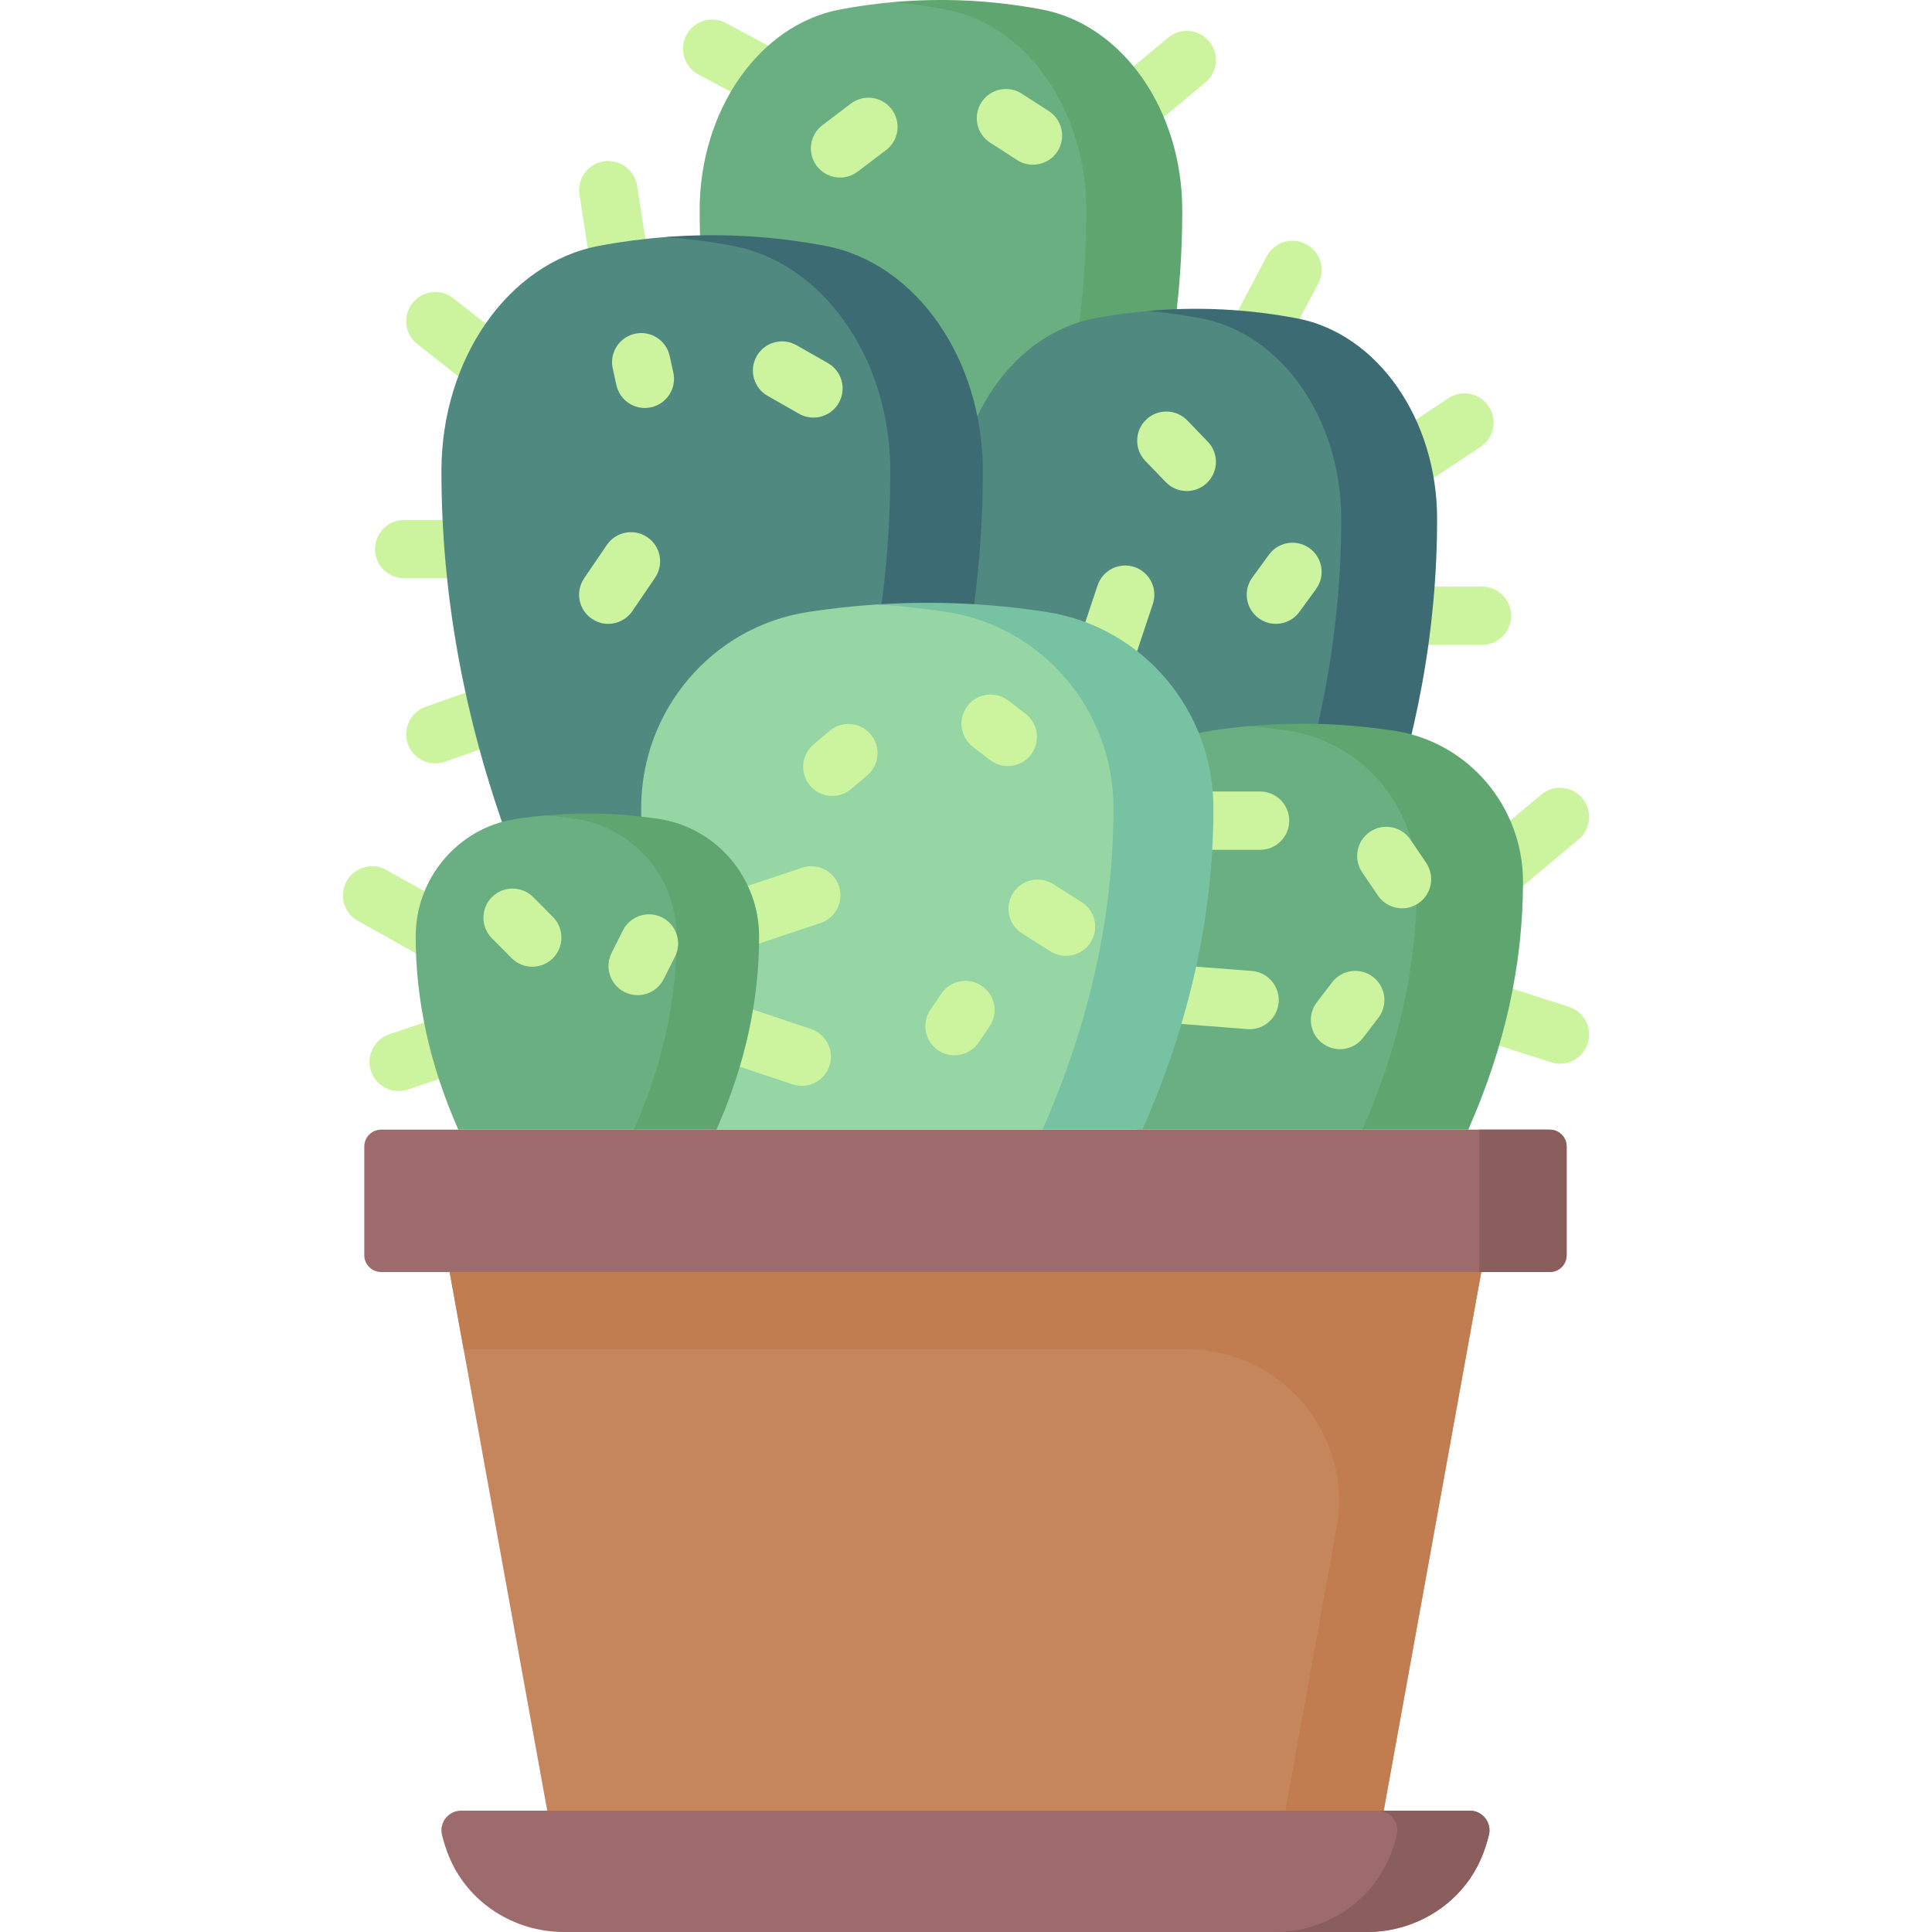 <svg id="Capa_1" enable-background="new 0 0 512 512" height="512" viewBox="0 0 512 512" width="512" xmlns="http://www.w3.org/2000/svg"><g><g><path d="m206.831 30.335c-1.23 0-2.479-.296-3.64-.917l-18.114-9.698c-3.762-2.014-5.179-6.697-3.165-10.459 2.015-3.761 6.695-5.176 10.459-3.165l18.114 9.698c3.762 2.014 5.179 6.697 3.165 10.459-1.393 2.601-4.061 4.082-6.819 4.082z" fill="#ccf49f"/></g><g><path d="m295.966 39.04c-2.218 0-4.421-.951-5.949-2.791-2.725-3.284-2.274-8.155 1.009-10.88l18.544-15.396c3.282-2.727 8.154-2.275 10.88 1.009 2.725 3.284 2.274 8.155-1.009 10.88l-18.544 15.396c-1.442 1.198-3.192 1.782-4.931 1.782z" fill="#ccf49f"/></g><g><g><path d="m115.369 202.313c-3.184 0-6.166-1.984-7.286-5.157-1.421-4.024.69-8.438 4.714-9.857l16.578-5.85c4.024-1.422 8.438.691 9.857 4.714 1.421 4.024-.69 8.438-4.714 9.857l-16.578 5.85c-.849.301-1.717.443-2.571.443z" fill="#ccf49f"/></g><g><path d="m123.097 153.247h-15.989c-4.268 0-7.726-3.459-7.726-7.726 0-4.268 3.459-7.726 7.726-7.726h15.989c4.268 0 7.726 3.459 7.726 7.726s-3.458 7.726-7.726 7.726z" fill="#ccf49f"/></g><g><path d="m131.942 105.918c-1.675 0-3.362-.542-4.78-1.66l-16.578-13.076c-3.35-2.643-3.925-7.501-1.282-10.851 2.641-3.35 7.499-3.926 10.851-1.282l16.578 13.076c3.35 2.643 3.925 7.501 1.282 10.851-1.524 1.933-3.786 2.942-6.071 2.942z" fill="#ccf49f"/></g><g><path d="m164.193 77.452c-3.743 0-7.031-2.725-7.626-6.538l-3.009-19.324c-.656-4.216 2.229-8.167 6.446-8.824 4.236-.652 8.167 2.231 8.824 6.446l3.009 19.324c.656 4.216-2.229 8.167-6.446 8.824-.403.062-.804.092-1.198.092z" fill="#ccf49f"/></g></g><g><g><path d="m332.587 98.045c-1.217 0-2.453-.289-3.605-.897-3.772-1.995-5.213-6.67-3.219-10.443l9.931-18.784c1.995-3.771 6.667-5.214 10.443-3.219 3.772 1.995 5.213 6.67 3.219 10.443l-9.931 18.784c-1.387 2.62-4.066 4.116-6.838 4.116z" fill="#ccf49f"/></g><g><path d="m374.25 128.896c-2.503 0-4.958-1.214-6.445-3.456-2.359-3.555-1.389-8.35 2.166-10.709l13.855-9.193c3.555-2.362 8.35-1.389 10.709 2.166s1.389 8.35-2.166 10.709l-13.855 9.193c-1.313.873-2.797 1.29-4.264 1.29z" fill="#ccf49f"/></g><g><path d="m392.743 170.903h-19.657c-4.268 0-7.726-3.459-7.726-7.726 0-4.268 3.459-7.726 7.726-7.726h19.657c4.268 0 7.726 3.459 7.726 7.726.001 4.267-3.458 7.726-7.726 7.726z" fill="#ccf49f"/></g></g><g><g><path d="m396.171 238.661c-2.208 0-4.4-.942-5.929-2.767-2.739-3.273-2.307-8.145.965-10.884l17.236-14.428c3.273-2.737 8.146-2.306 10.884.965 2.739 3.273 2.307 8.145-.965 10.884l-17.236 14.428c-1.446 1.211-3.206 1.802-4.955 1.802z" fill="#ccf49f"/></g><g><path d="m413.404 281.891c-.781 0-1.573-.119-2.357-.369l-21.355-6.834c-4.064-1.301-6.304-5.65-5.004-9.714 1.301-4.063 5.649-6.3 9.714-5.004l21.355 6.834c4.064 1.301 6.304 5.65 5.004 9.714-1.05 3.28-4.087 5.373-7.357 5.373z" fill="#ccf49f"/></g></g><g><path d="m272.02 143.065c20.933-4.757 29.355-28.549 29.342-57.687-.012-26.399-14.435-79.075-35.907-83.111-4.666-.877-25.075-1.697-28.796-1.697-4.667.418-9.334 1.059-14 1.936-21.472 4.037-37.229 26.747-37.241 53.147-.013 29.138 5.28 58.275 15.879 87.413z" fill="#69af81"/><path d="m276.068 2.506c-13.137-2.47-26.273-3.111-39.41-1.936 4.667.417 9.333 1.059 14 1.936 21.472 4.037 37.229 26.747 37.24 53.147.013 29.138-5.28 58.275-15.879 87.413h25.41c10.598-29.138 15.891-58.275 15.879-87.413-.011-26.4-15.768-49.111-37.24-53.147z" fill="#5ea570"/></g><g><path d="m339.56 224.9c22.94-4.026 31.138-56.07 31.125-85.208-.011-26.399-17.56-50.973-39.032-55.009-4.667-.878-22.788-1.861-27.454-2.279-4.667.418-9.333 1.059-14 1.936-21.472 4.037-37.229 26.747-37.241 53.147-.013 29.138 5.28 58.275 15.879 87.413z" fill="#4f8980"/><path d="m343.609 84.341c-13.137-2.47-26.273-3.111-39.41-1.936 4.667.417 9.333 1.059 14 1.936 21.472 4.037 37.229 26.747 37.24 53.147.013 29.138-5.28 58.275-15.879 87.413h25.41c10.598-29.138 15.891-58.275 15.879-87.413-.011-26.4-15.768-49.111-37.24-53.147z" fill="#3d6b73"/></g><g><path d="m392.552 337.101-19.613-18.533-238.534-.333-15.247 18.866 25.859 142.743 22.018 16.078h175.142l24.516-16.078z" fill="#c6865c"/><path d="m119.158 337.101 3.717 20.515h191.801c25.049 0 43.988 22.678 39.523 47.326l-13.569 74.902 8.756 16.078 17.307-16.078 25.86-142.743-26.275-18.866-224.794.014z" fill="#c17d4f"/><path d="m410.7 337.101h-309.69c-2.471 0-4.474-2.003-4.474-4.474v-28.784c0-2.471 2.003-4.474 4.474-4.474h309.69c2.471 0 4.474 2.003 4.474 4.474v28.784c-.001 2.471-2.004 4.474-4.474 4.474z" fill="#9d6b6b"/><path d="m410.7 299.37h-18.653v37.731h18.653c2.471 0 4.474-2.003 4.474-4.474v-28.784c-.001-2.47-2.004-4.473-4.474-4.473z" fill="#8b5e5e"/><path d="m118.984 491.992c-.743-1.814-1.359-3.716-1.848-5.703-.805-3.276 1.681-6.445 5.054-6.445h267.329c3.373 0 5.86 3.169 5.054 6.445-.488 1.986-1.104 3.889-1.848 5.703-5.02 12.248-17.235 20.008-30.473 20.008h-212.794c-13.238 0-25.453-7.76-30.474-20.008z" fill="#9d6b6b"/><path d="m389.519 479.844h-24.423c3.373 0 5.86 3.169 5.054 6.445-.488 1.986-1.104 3.889-1.848 5.703-5.02 12.248-17.235 20.008-30.473 20.008h24.423c13.238 0 25.454-7.76 30.474-20.008.743-1.814 1.359-3.716 1.848-5.703.805-3.276-1.681-6.445-5.055-6.445z" fill="#8b5e5e"/></g><g><path d="m392.047 233.098c-.011-19.851-20.099-36.813-39.717-39.849-3.455-.534-17.718-.522-21.173-.829-3.456.308-6.911.722-10.366 1.256-19.617 3.035-34.013 20.112-34.023 39.963-.012 21.91 4.824 43.82 14.507 65.73h59.765c26.038-5.668 31.018-44.361 31.007-66.271z" fill="#69af81"/><path d="m369.587 193.676c-12.81-1.982-25.62-2.396-38.43-1.256 3.455.307 6.911.722 10.366 1.256 19.617 3.035 34.013 20.113 34.024 39.964.011 21.91-4.824 43.82-14.507 65.73h28.064c9.683-21.91 14.519-43.82 14.507-65.73-.011-19.851-14.407-36.929-34.024-39.964z" fill="#5ea570"/></g><g><path d="m218.127 222.84c29.444-7.256 27.367-64.485 27.353-97.174-.013-29.617-12.727-55.345-36.817-59.874-5.899-1.109-24.576-3.386-32.199-2.982-5.9.454-11.8 1.227-17.7 2.336-24.09 4.529-41.767 30.008-41.78 59.625-.014 32.689 5.924 65.379 17.814 98.069z" fill="#4f8980"/><path d="m218.684 65.146c-14.074-2.646-28.147-3.419-42.221-2.336 5.899.454 11.799 1.227 17.698 2.336 24.09 4.529 41.767 30.008 41.78 59.625.014 32.689-5.924 65.379-17.814 98.069h24.523c11.89-32.689 17.828-65.379 17.814-98.069-.013-29.617-17.69-55.096-41.78-59.625z" fill="#3d6b73"/></g><g><g><path d="m331.165 272.747c-.202 0-.405-.007-.611-.023l-21.78-1.704c-4.255-.333-7.433-4.051-7.101-8.306.333-4.254 4.059-7.421 8.306-7.101l21.78 1.704c4.255.333 7.433 4.051 7.101 8.306-.316 4.049-3.701 7.124-7.695 7.124z" fill="#ccf49f"/></g><g><path d="m333.934 225.215h-19.168c-4.268 0-7.726-3.459-7.726-7.726s3.459-7.726 7.726-7.726h19.168c4.268 0 7.726 3.459 7.726 7.726s-3.459 7.726-7.726 7.726z" fill="#ccf49f"/></g><g><path d="m291.701 184.8c-.81 0-1.633-.128-2.444-.398-4.048-1.349-6.236-5.724-4.887-9.773l6.49-19.473c1.35-4.048 5.72-6.239 9.773-4.887 4.048 1.349 6.236 5.724 4.887 9.773l-6.49 19.473c-1.079 3.237-4.095 5.285-7.329 5.285z" fill="#ccf49f"/></g></g><g><path d="m308.625 214.55c-.014-25.764-13.625-48.012-39.086-51.952-6.14-.95-29.969-2.417-37.036-2.417-6.14.397-12.281 1.063-18.421 2.013-25.461 3.94-44.145 26.104-44.158 51.867-.015 28.436 6.261 56.873 18.828 85.309h87.501c32.372-5.834 32.387-56.384 32.372-84.82z" fill="#95d6a4"/><path d="m277.413 162.193c-14.97-2.316-29.94-2.981-44.91-2.013 6.14.397 12.28 1.063 18.42 2.013 25.461 3.94 44.145 26.104 44.158 51.867.015 28.436-6.261 56.873-18.828 85.309h26.489c12.567-28.436 18.843-56.873 18.828-85.309-.013-25.763-18.696-47.927-44.157-51.867z" fill="#78c2a4"/></g><g><g><path d="m197.305 250.932c-3.232 0-6.245-2.043-7.326-5.278-1.354-4.046.829-8.425 4.876-9.778l17.695-5.92c4.051-1.358 8.425.83 9.778 4.876 1.354 4.046-.829 8.425-4.876 9.778l-17.695 5.92c-.813.273-1.64.402-2.452.402z" fill="#ccf49f"/></g><g><path d="m212.472 287.764c-.816 0-1.645-.13-2.461-.404l-18.351-6.164c-4.045-1.358-6.223-5.74-4.864-9.784 1.358-4.045 5.738-6.224 9.784-4.864l18.351 6.164c4.045 1.358 6.223 5.739 4.864 9.784-1.085 3.229-4.095 5.268-7.323 5.268z" fill="#ccf49f"/></g><g><path d="m105.645 289.145c-3.223 0-6.23-2.032-7.319-5.256-1.366-4.042.804-8.427 4.847-9.793l17.606-5.949c4.041-1.366 8.427.804 9.793 4.847 1.366 4.042-.804 8.427-4.847 9.793l-17.606 5.949c-.82.278-1.654.409-2.474.409z" fill="#ccf49f"/></g><g><path d="m117.423 255.557c-1.278 0-2.573-.317-3.768-.986l-18.833-10.545c-3.723-2.085-5.051-6.793-2.967-10.516 2.085-3.722 6.794-5.051 10.516-2.967l18.833 10.545c3.723 2.085 5.051 6.793 2.967 10.516-1.415 2.529-4.042 3.953-6.748 3.953z" fill="#ccf49f"/></g></g><g><path d="m189.577 262.772c-.008-15.463-9.229-43.025-24.509-45.39-2.669-.412-17.594-1.073-20.262-1.312-2.715.24-5.429.551-8.143.971-15.281 2.365-26.494 15.667-26.502 31.129-.009 17.067 3.758 34.133 11.3 51.2h46.553c14.226-1.38 21.572-19.532 21.563-36.598z" fill="#69af81"/><path d="m174.671 217.041c-9.978-1.544-19.956-1.853-29.934-.965 2.691.239 5.383.549 8.074.965 15.281 2.364 26.494 15.666 26.502 31.129.009 17.066-3.758 34.133-11.3 51.199h21.86c7.542-17.067 11.309-34.133 11.3-51.199-.008-15.462-11.221-28.764-26.502-31.129z" fill="#5ea570"/></g><g><path d="m371.558 240.711c-2.476 0-4.908-1.188-6.402-3.392l-4.167-6.147c-2.394-3.531-1.472-8.336 2.06-10.73 3.531-2.396 8.335-1.473 10.73 2.06l4.167 6.147c2.394 3.531 1.472 8.336-2.06 10.73-1.328.901-2.836 1.332-4.328 1.332z" fill="#ccf49f"/></g><g><path d="m355.102 278.045c-1.636 0-3.284-.517-4.684-1.587-3.391-2.591-4.04-7.44-1.45-10.83l4.047-5.298c2.592-3.39 7.439-4.039 10.83-1.45 3.391 2.591 4.04 7.44 1.45 10.83l-4.047 5.298c-1.521 1.991-3.82 3.037-6.146 3.037z" fill="#ccf49f"/></g><g><g><path d="m267.069 203.018c-1.644 0-3.301-.522-4.705-1.603l-4.553-3.503c-3.382-2.602-4.014-7.453-1.412-10.835 2.602-3.381 7.451-4.017 10.835-1.412l4.553 3.503c3.382 2.602 4.014 7.453 1.412 10.835-1.522 1.978-3.813 3.015-6.13 3.015z" fill="#ccf49f"/></g><g><path d="m220.57 210.937c-2.191 0-4.367-.927-5.895-2.727-2.761-3.254-2.361-8.13.892-10.89l4.265-3.619c3.254-2.763 8.13-2.361 10.89.892 2.761 3.254 2.361 8.13-.892 10.89l-4.265 3.619c-1.453 1.233-3.229 1.835-4.995 1.835z" fill="#ccf49f"/></g><g><path d="m282.5 253.309c-1.411 0-2.84-.386-4.122-1.196l-7.523-4.756c-3.607-2.281-4.682-7.052-2.402-10.66 2.281-3.607 7.051-4.683 10.66-2.402l7.523 4.756c3.607 2.281 4.682 7.052 2.402 10.66-1.471 2.324-3.977 3.598-6.538 3.598z" fill="#ccf49f"/></g><g><path d="m252.952 279.668c-1.492 0-3-.432-4.328-1.332-3.532-2.394-4.455-7.198-2.06-10.73l2.895-4.272c2.393-3.533 7.198-4.456 10.73-2.06 3.532 2.394 4.455 7.198 2.06 10.73l-2.895 4.272c-1.493 2.204-3.926 3.392-6.402 3.392z" fill="#ccf49f"/></g></g><g><g><path d="m141.058 256.192c-1.988 0-3.975-.763-5.486-2.286l-5.219-5.263c-3.005-3.029-2.985-7.922.045-10.927 3.028-3.004 7.921-2.985 10.927.045l5.219 5.263c3.005 3.029 2.985 7.922-.045 10.927-1.507 1.495-3.474 2.241-5.441 2.241z" fill="#ccf49f"/></g><g><path d="m168.975 263.726c-1.168 0-2.354-.267-3.469-.828-3.811-1.919-5.345-6.564-3.426-10.375l3.004-5.966c1.919-3.81 6.564-5.342 10.375-3.426 3.811 1.919 5.345 6.564 3.426 10.375l-3.004 5.966c-1.357 2.696-4.08 4.254-6.906 4.254z" fill="#ccf49f"/></g></g><g><g><path d="m170.888 108.119c-3.546 0-6.742-2.457-7.537-6.062l-.971-4.396c-.921-4.167 1.711-8.291 5.878-9.21 4.175-.925 8.291 1.711 9.21 5.878l.971 4.396c.921 4.167-1.711 8.291-5.878 9.21-.561.123-1.122.184-1.673.184z" fill="#ccf49f"/></g><g><path d="m215.573 110.664c-1.297 0-2.61-.326-3.817-1.013l-8.331-4.745c-3.707-2.112-5.002-6.83-2.89-10.538 2.113-3.709 6.83-5 10.538-2.89l8.331 4.745c3.707 2.112 5.002 6.83 2.89 10.538-1.425 2.5-4.035 3.903-6.721 3.903z" fill="#ccf49f"/></g><g><path d="m161.186 165.326c-1.497 0-3.01-.435-4.341-1.34-3.527-2.401-4.44-7.208-2.039-10.736l6.017-8.839c2.402-3.526 7.208-4.439 10.736-2.039 3.527 2.401 4.44 7.208 2.039 10.736l-6.017 8.839c-1.497 2.196-3.924 3.379-6.395 3.379z" fill="#ccf49f"/></g></g><g><g><path d="m273.743 43.655c-1.433 0-2.881-.397-4.175-1.23l-7.169-4.615c-3.588-2.31-4.625-7.091-2.315-10.679 2.31-3.589 7.091-4.625 10.679-2.315l7.169 4.615c3.588 2.31 4.625 7.091 2.315 10.679-1.477 2.294-3.965 3.545-6.504 3.545z" fill="#ccf49f"/></g><g><path d="m222.622 47.055c-2.336 0-4.643-1.054-6.163-3.058-2.577-3.4-1.911-8.247 1.489-10.825l7.529-5.708c3.402-2.58 8.247-1.91 10.825 1.489 2.577 3.4 1.911 8.247-1.489 10.825l-7.529 5.708c-1.396 1.058-3.036 1.569-4.662 1.569z" fill="#ccf49f"/></g></g><g><path d="m314.507 130.128c-2.024 0-4.045-.791-5.561-2.362l-5.418-5.616c-2.963-3.07-2.875-7.962.196-10.925 3.069-2.965 7.962-2.875 10.925.196l5.418 5.616c2.963 3.07 2.875 7.962-.196 10.925-1.5 1.447-3.433 2.166-5.364 2.166z" fill="#ccf49f"/></g><g><path d="m338.113 165.326c-1.577 0-3.169-.482-4.542-1.482-3.45-2.512-4.209-7.344-1.697-10.794l4.405-6.049c2.512-3.45 7.344-4.21 10.794-1.697 3.45 2.512 4.209 7.344 1.697 10.794l-4.405 6.049c-1.513 2.077-3.866 3.179-6.252 3.179z" fill="#ccf49f"/></g></g></svg>